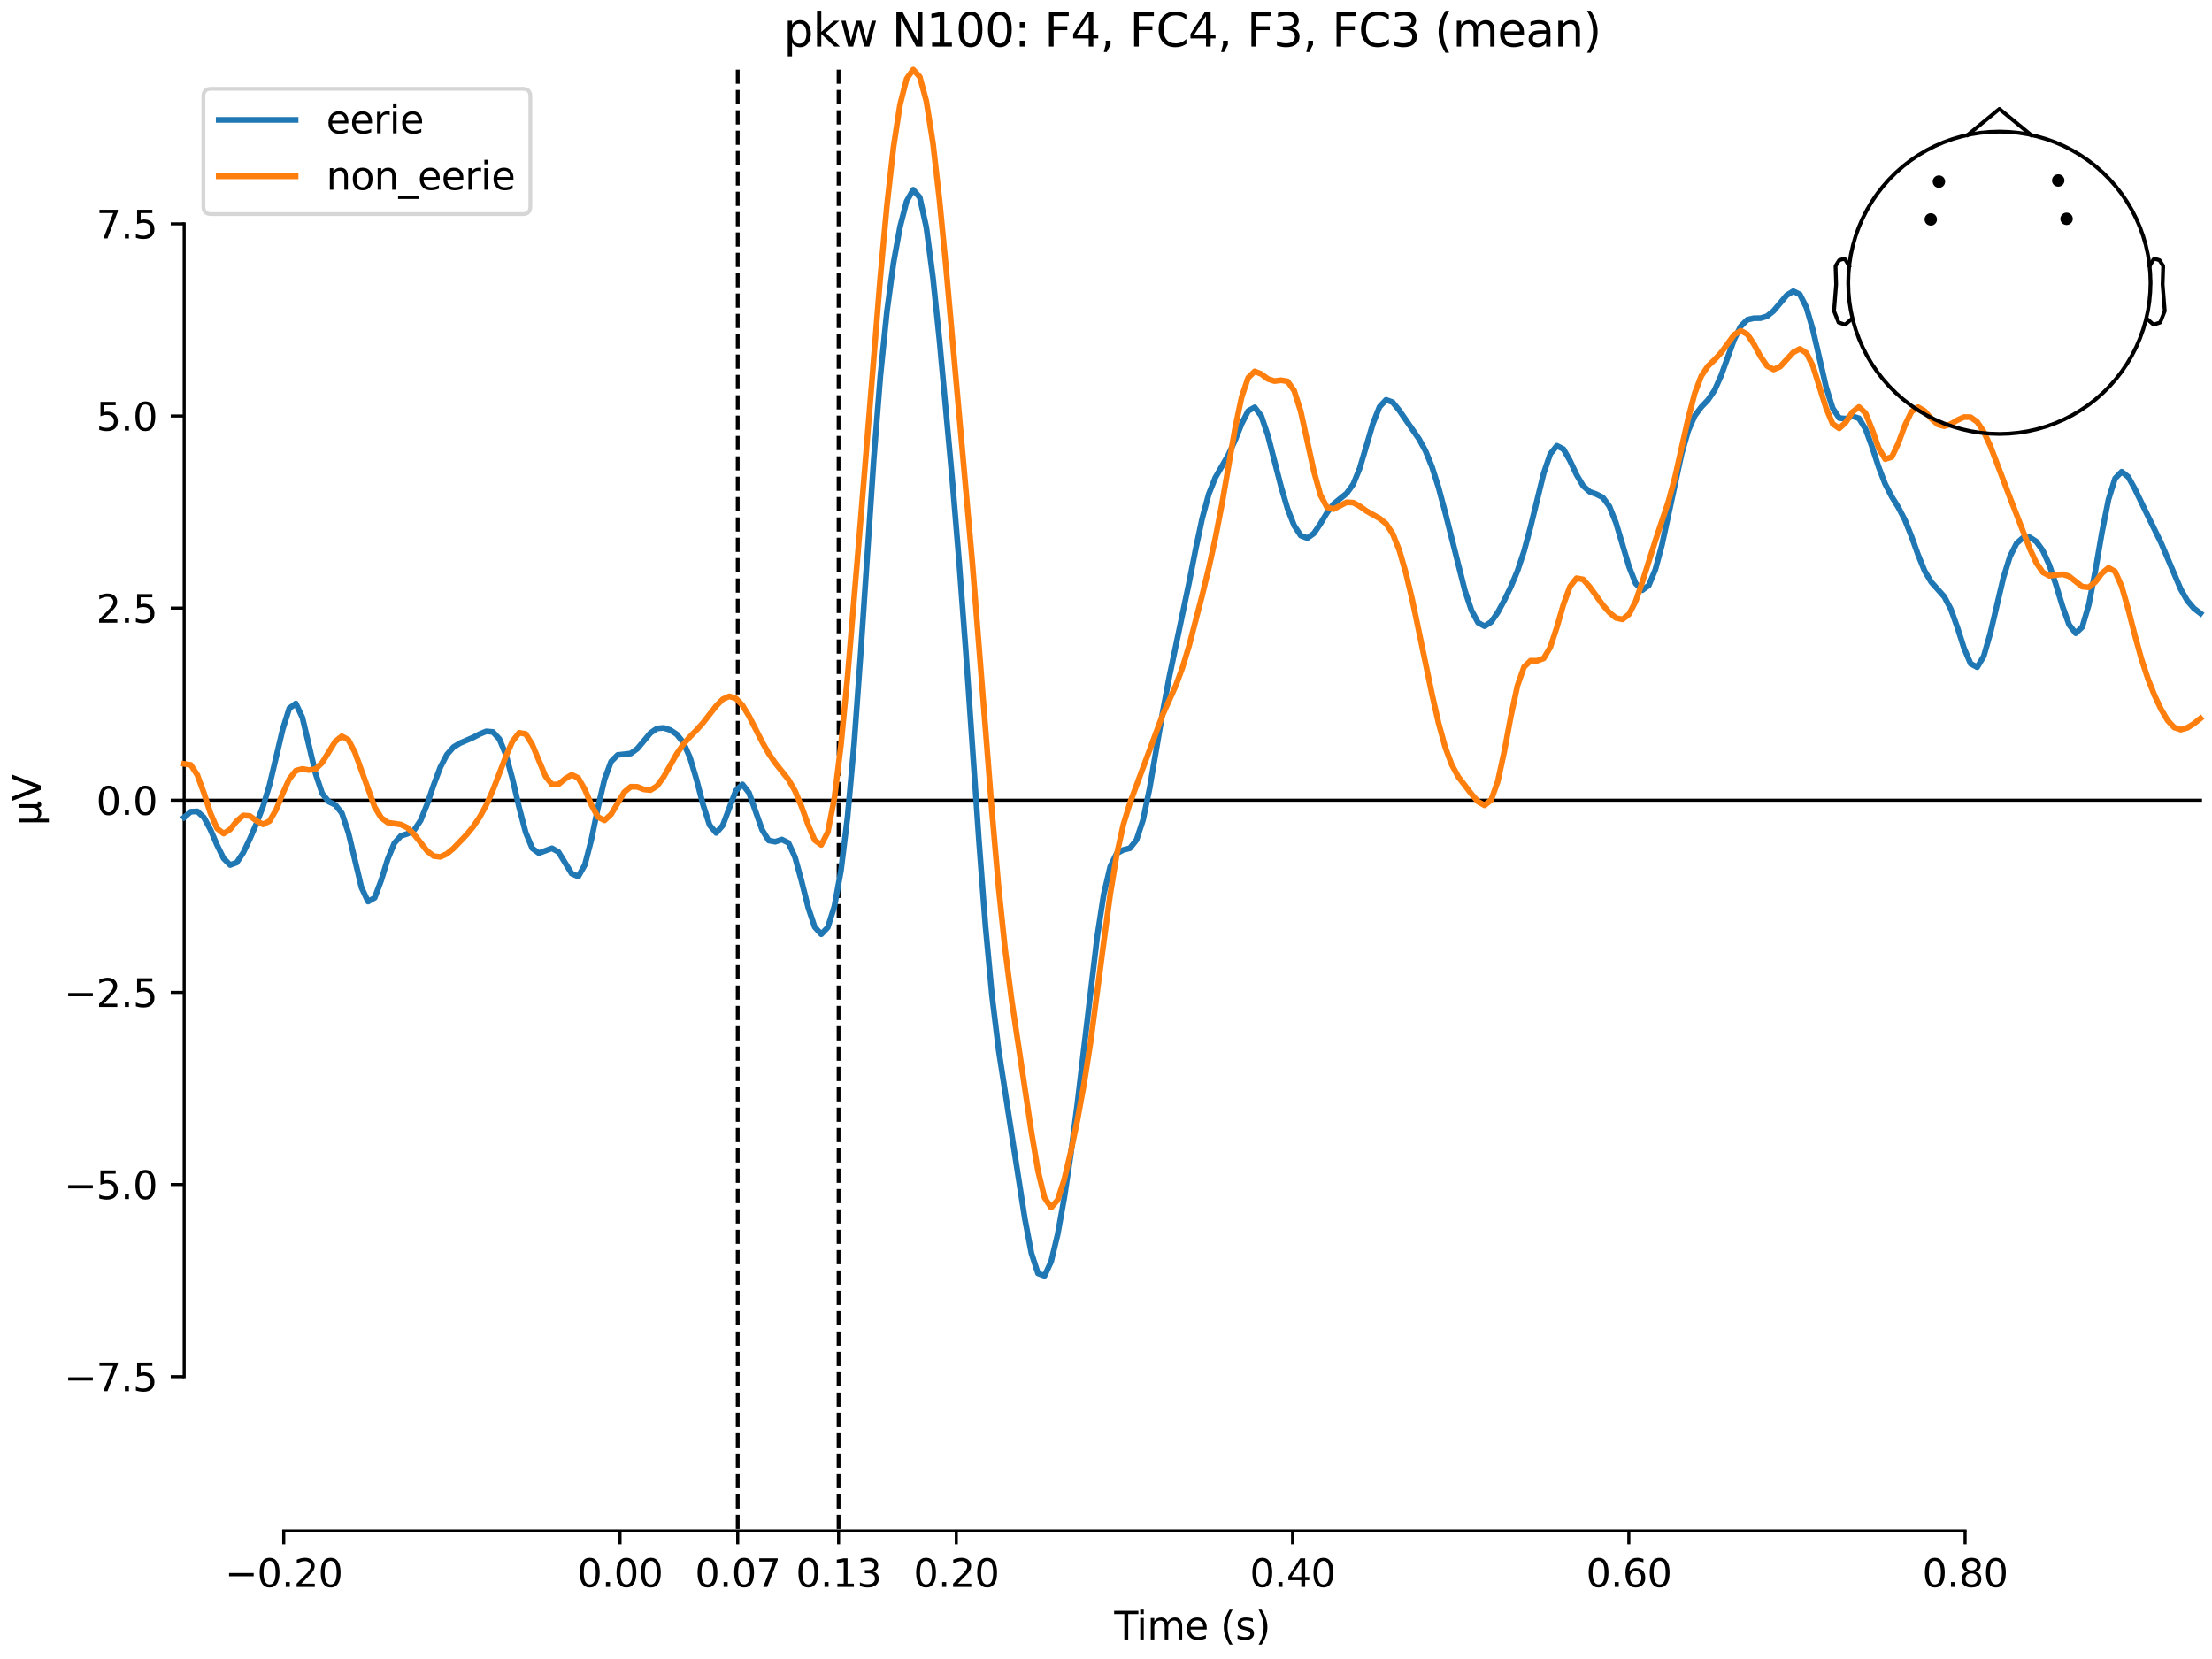 <?xml version="1.0" encoding="utf-8" standalone="no"?>
<!DOCTYPE svg PUBLIC "-//W3C//DTD SVG 1.1//EN"
  "http://www.w3.org/Graphics/SVG/1.1/DTD/svg11.dtd">
<svg xmlns:xlink="http://www.w3.org/1999/xlink" width="576pt" height="432pt" viewBox="0 0 576 432" xmlns="http://www.w3.org/2000/svg" version="1.1">
 <defs>
  <style type="text/css">*{stroke-linejoin: round; stroke-linecap: butt}</style>
 </defs>
 <g id="figure_1">
  <g id="patch_1">
   <path d="M 0 432 
L 576 432 
L 576 0 
L 0 0 
z
" style="fill: #ffffff"/>
  </g>
  <g id="axes_1">
   <g id="patch_2">
    <path d="M 47.961 398.644 
L 573 398.644 
L 573 18.118 
L 47.961 18.118 
L 47.961 398.644 
z
" style="fill: none; opacity: 0"/>
   </g>
   <g id="patch_3">
    <path d="M 47.961 358.473 
L 47.961 58.289 
" style="fill: none; stroke: #000000; stroke-width: 0.8; stroke-linejoin: miter; stroke-linecap: square"/>
   </g>
   <g id="LineCollection_1">
    <path d="M 192.099 18.118 
L 192.099 398.644 
" clip-path="url(#p653daf028f)" style="fill: none; stroke-dasharray: 3.7,1.6; stroke-dashoffset: 0; stroke: #000000"/>
    <path d="M 218.368 18.118 
L 218.368 398.644 
" clip-path="url(#p653daf028f)" style="fill: none; stroke-dasharray: 3.7,1.6; stroke-dashoffset: 0; stroke: #000000"/>
   </g>
   <g id="matplotlib.axis_1">
    <g id="xtick_1">
     <g id="line2d_1">
      <defs>
       <path id="m409503553c" d="M 0 0 
L 0 3.5 
" style="stroke: #000000; stroke-width: 0.8"/>
      </defs>
      <g>
       <use xlink:href="#m409503553c" x="73.888" y="398.644" style="stroke: #000000; stroke-width: 0.8"/>
      </g>
     </g>
     <g id="text_1">
      <!-- −0.20 -->
      <g transform="translate(58.566 413.242) scale(0.1 -0.1)">
       <defs>
        <path id="DejaVuSans-2212" d="M 678 2272 
L 4684 2272 
L 4684 1741 
L 678 1741 
L 678 2272 
z
" transform="scale(0.016)"/>
        <path id="DejaVuSans-30" d="M 2034 4250 
Q 1547 4250 1301 3770 
Q 1056 3291 1056 2328 
Q 1056 1369 1301 889 
Q 1547 409 2034 409 
Q 2525 409 2770 889 
Q 3016 1369 3016 2328 
Q 3016 3291 2770 3770 
Q 2525 4250 2034 4250 
z
M 2034 4750 
Q 2819 4750 3233 4129 
Q 3647 3509 3647 2328 
Q 3647 1150 3233 529 
Q 2819 -91 2034 -91 
Q 1250 -91 836 529 
Q 422 1150 422 2328 
Q 422 3509 836 4129 
Q 1250 4750 2034 4750 
z
" transform="scale(0.016)"/>
        <path id="DejaVuSans-2e" d="M 684 794 
L 1344 794 
L 1344 0 
L 684 0 
L 684 794 
z
" transform="scale(0.016)"/>
        <path id="DejaVuSans-32" d="M 1228 531 
L 3431 531 
L 3431 0 
L 469 0 
L 469 531 
Q 828 903 1448 1529 
Q 2069 2156 2228 2338 
Q 2531 2678 2651 2914 
Q 2772 3150 2772 3378 
Q 2772 3750 2511 3984 
Q 2250 4219 1831 4219 
Q 1534 4219 1204 4116 
Q 875 4013 500 3803 
L 500 4441 
Q 881 4594 1212 4672 
Q 1544 4750 1819 4750 
Q 2544 4750 2975 4387 
Q 3406 4025 3406 3419 
Q 3406 3131 3298 2873 
Q 3191 2616 2906 2266 
Q 2828 2175 2409 1742 
Q 1991 1309 1228 531 
z
" transform="scale(0.016)"/>
       </defs>
       <use xlink:href="#DejaVuSans-2212"/>
       <use xlink:href="#DejaVuSans-30" transform="translate(83.789 0)"/>
       <use xlink:href="#DejaVuSans-2e" transform="translate(147.412 0)"/>
       <use xlink:href="#DejaVuSans-32" transform="translate(179.199 0)"/>
       <use xlink:href="#DejaVuSans-30" transform="translate(242.822 0)"/>
      </g>
     </g>
    </g>
    <g id="xtick_2">
     <g id="line2d_2">
      <g>
       <use xlink:href="#m409503553c" x="161.452" y="398.644" style="stroke: #000000; stroke-width: 0.8"/>
      </g>
     </g>
     <g id="text_2">
      <!-- 0.00 -->
      <g transform="translate(150.319 413.242) scale(0.1 -0.1)">
       <use xlink:href="#DejaVuSans-30"/>
       <use xlink:href="#DejaVuSans-2e" transform="translate(63.623 0)"/>
       <use xlink:href="#DejaVuSans-30" transform="translate(95.41 0)"/>
       <use xlink:href="#DejaVuSans-30" transform="translate(159.033 0)"/>
      </g>
     </g>
    </g>
    <g id="xtick_3">
     <g id="line2d_3">
      <g>
       <use xlink:href="#m409503553c" x="192.099" y="398.644" style="stroke: #000000; stroke-width: 0.8"/>
      </g>
     </g>
     <g id="text_3">
      <!-- 0.07 -->
      <g transform="translate(180.966 413.242) scale(0.1 -0.1)">
       <defs>
        <path id="DejaVuSans-37" d="M 525 4666 
L 3525 4666 
L 3525 4397 
L 1831 0 
L 1172 0 
L 2766 4134 
L 525 4134 
L 525 4666 
z
" transform="scale(0.016)"/>
       </defs>
       <use xlink:href="#DejaVuSans-30"/>
       <use xlink:href="#DejaVuSans-2e" transform="translate(63.623 0)"/>
       <use xlink:href="#DejaVuSans-30" transform="translate(95.41 0)"/>
       <use xlink:href="#DejaVuSans-37" transform="translate(159.033 0)"/>
      </g>
     </g>
    </g>
    <g id="xtick_4">
     <g id="line2d_4">
      <g>
       <use xlink:href="#m409503553c" x="218.368" y="398.644" style="stroke: #000000; stroke-width: 0.8"/>
      </g>
     </g>
     <g id="text_4">
      <!-- 0.13 -->
      <g transform="translate(207.235 413.242) scale(0.1 -0.1)">
       <defs>
        <path id="DejaVuSans-31" d="M 794 531 
L 1825 531 
L 1825 4091 
L 703 3866 
L 703 4441 
L 1819 4666 
L 2450 4666 
L 2450 531 
L 3481 531 
L 3481 0 
L 794 0 
L 794 531 
z
" transform="scale(0.016)"/>
        <path id="DejaVuSans-33" d="M 2597 2516 
Q 3050 2419 3304 2112 
Q 3559 1806 3559 1356 
Q 3559 666 3084 287 
Q 2609 -91 1734 -91 
Q 1441 -91 1130 -33 
Q 819 25 488 141 
L 488 750 
Q 750 597 1062 519 
Q 1375 441 1716 441 
Q 2309 441 2620 675 
Q 2931 909 2931 1356 
Q 2931 1769 2642 2001 
Q 2353 2234 1838 2234 
L 1294 2234 
L 1294 2753 
L 1863 2753 
Q 2328 2753 2575 2939 
Q 2822 3125 2822 3475 
Q 2822 3834 2567 4026 
Q 2313 4219 1838 4219 
Q 1578 4219 1281 4162 
Q 984 4106 628 3988 
L 628 4550 
Q 988 4650 1302 4700 
Q 1616 4750 1894 4750 
Q 2613 4750 3031 4423 
Q 3450 4097 3450 3541 
Q 3450 3153 3228 2886 
Q 3006 2619 2597 2516 
z
" transform="scale(0.016)"/>
       </defs>
       <use xlink:href="#DejaVuSans-30"/>
       <use xlink:href="#DejaVuSans-2e" transform="translate(63.623 0)"/>
       <use xlink:href="#DejaVuSans-31" transform="translate(95.41 0)"/>
       <use xlink:href="#DejaVuSans-33" transform="translate(159.033 0)"/>
      </g>
     </g>
    </g>
    <g id="xtick_5">
     <g id="line2d_5">
      <g>
       <use xlink:href="#m409503553c" x="249.015" y="398.644" style="stroke: #000000; stroke-width: 0.8"/>
      </g>
     </g>
     <g id="text_5">
      <!-- 0.20 -->
      <g transform="translate(237.882 413.242) scale(0.1 -0.1)">
       <use xlink:href="#DejaVuSans-30"/>
       <use xlink:href="#DejaVuSans-2e" transform="translate(63.623 0)"/>
       <use xlink:href="#DejaVuSans-32" transform="translate(95.41 0)"/>
       <use xlink:href="#DejaVuSans-30" transform="translate(159.033 0)"/>
      </g>
     </g>
    </g>
    <g id="xtick_6">
     <g id="line2d_6">
      <g>
       <use xlink:href="#m409503553c" x="336.578" y="398.644" style="stroke: #000000; stroke-width: 0.8"/>
      </g>
     </g>
     <g id="text_6">
      <!-- 0.40 -->
      <g transform="translate(325.446 413.242) scale(0.1 -0.1)">
       <defs>
        <path id="DejaVuSans-34" d="M 2419 4116 
L 825 1625 
L 2419 1625 
L 2419 4116 
z
M 2253 4666 
L 3047 4666 
L 3047 1625 
L 3713 1625 
L 3713 1100 
L 3047 1100 
L 3047 0 
L 2419 0 
L 2419 1100 
L 313 1100 
L 313 1709 
L 2253 4666 
z
" transform="scale(0.016)"/>
       </defs>
       <use xlink:href="#DejaVuSans-30"/>
       <use xlink:href="#DejaVuSans-2e" transform="translate(63.623 0)"/>
       <use xlink:href="#DejaVuSans-34" transform="translate(95.41 0)"/>
       <use xlink:href="#DejaVuSans-30" transform="translate(159.033 0)"/>
      </g>
     </g>
    </g>
    <g id="xtick_7">
     <g id="line2d_7">
      <g>
       <use xlink:href="#m409503553c" x="424.142" y="398.644" style="stroke: #000000; stroke-width: 0.8"/>
      </g>
     </g>
     <g id="text_7">
      <!-- 0.60 -->
      <g transform="translate(413.009 413.242) scale(0.1 -0.1)">
       <defs>
        <path id="DejaVuSans-36" d="M 2113 2584 
Q 1688 2584 1439 2293 
Q 1191 2003 1191 1497 
Q 1191 994 1439 701 
Q 1688 409 2113 409 
Q 2538 409 2786 701 
Q 3034 994 3034 1497 
Q 3034 2003 2786 2293 
Q 2538 2584 2113 2584 
z
M 3366 4563 
L 3366 3988 
Q 3128 4100 2886 4159 
Q 2644 4219 2406 4219 
Q 1781 4219 1451 3797 
Q 1122 3375 1075 2522 
Q 1259 2794 1537 2939 
Q 1816 3084 2150 3084 
Q 2853 3084 3261 2657 
Q 3669 2231 3669 1497 
Q 3669 778 3244 343 
Q 2819 -91 2113 -91 
Q 1303 -91 875 529 
Q 447 1150 447 2328 
Q 447 3434 972 4092 
Q 1497 4750 2381 4750 
Q 2619 4750 2861 4703 
Q 3103 4656 3366 4563 
z
" transform="scale(0.016)"/>
       </defs>
       <use xlink:href="#DejaVuSans-30"/>
       <use xlink:href="#DejaVuSans-2e" transform="translate(63.623 0)"/>
       <use xlink:href="#DejaVuSans-36" transform="translate(95.41 0)"/>
       <use xlink:href="#DejaVuSans-30" transform="translate(159.033 0)"/>
      </g>
     </g>
    </g>
    <g id="xtick_8">
     <g id="line2d_8">
      <g>
       <use xlink:href="#m409503553c" x="511.705" y="398.644" style="stroke: #000000; stroke-width: 0.8"/>
      </g>
     </g>
     <g id="text_8">
      <!-- 0.80 -->
      <g transform="translate(500.573 413.242) scale(0.1 -0.1)">
       <defs>
        <path id="DejaVuSans-38" d="M 2034 2216 
Q 1584 2216 1326 1975 
Q 1069 1734 1069 1313 
Q 1069 891 1326 650 
Q 1584 409 2034 409 
Q 2484 409 2743 651 
Q 3003 894 3003 1313 
Q 3003 1734 2745 1975 
Q 2488 2216 2034 2216 
z
M 1403 2484 
Q 997 2584 770 2862 
Q 544 3141 544 3541 
Q 544 4100 942 4425 
Q 1341 4750 2034 4750 
Q 2731 4750 3128 4425 
Q 3525 4100 3525 3541 
Q 3525 3141 3298 2862 
Q 3072 2584 2669 2484 
Q 3125 2378 3379 2068 
Q 3634 1759 3634 1313 
Q 3634 634 3220 271 
Q 2806 -91 2034 -91 
Q 1263 -91 848 271 
Q 434 634 434 1313 
Q 434 1759 690 2068 
Q 947 2378 1403 2484 
z
M 1172 3481 
Q 1172 3119 1398 2916 
Q 1625 2713 2034 2713 
Q 2441 2713 2670 2916 
Q 2900 3119 2900 3481 
Q 2900 3844 2670 4047 
Q 2441 4250 2034 4250 
Q 1625 4250 1398 4047 
Q 1172 3844 1172 3481 
z
" transform="scale(0.016)"/>
       </defs>
       <use xlink:href="#DejaVuSans-30"/>
       <use xlink:href="#DejaVuSans-2e" transform="translate(63.623 0)"/>
       <use xlink:href="#DejaVuSans-38" transform="translate(95.41 0)"/>
       <use xlink:href="#DejaVuSans-30" transform="translate(159.033 0)"/>
      </g>
     </g>
    </g>
    <g id="text_9">
     <!-- Time (s) -->
     <g transform="translate(290.152 426.92) scale(0.1 -0.1)">
      <defs>
       <path id="DejaVuSans-54" d="M -19 4666 
L 3928 4666 
L 3928 4134 
L 2272 4134 
L 2272 0 
L 1638 0 
L 1638 4134 
L -19 4134 
L -19 4666 
z
" transform="scale(0.016)"/>
       <path id="DejaVuSans-69" d="M 603 3500 
L 1178 3500 
L 1178 0 
L 603 0 
L 603 3500 
z
M 603 4863 
L 1178 4863 
L 1178 4134 
L 603 4134 
L 603 4863 
z
" transform="scale(0.016)"/>
       <path id="DejaVuSans-6d" d="M 3328 2828 
Q 3544 3216 3844 3400 
Q 4144 3584 4550 3584 
Q 5097 3584 5394 3201 
Q 5691 2819 5691 2113 
L 5691 0 
L 5113 0 
L 5113 2094 
Q 5113 2597 4934 2840 
Q 4756 3084 4391 3084 
Q 3944 3084 3684 2787 
Q 3425 2491 3425 1978 
L 3425 0 
L 2847 0 
L 2847 2094 
Q 2847 2600 2669 2842 
Q 2491 3084 2119 3084 
Q 1678 3084 1418 2786 
Q 1159 2488 1159 1978 
L 1159 0 
L 581 0 
L 581 3500 
L 1159 3500 
L 1159 2956 
Q 1356 3278 1631 3431 
Q 1906 3584 2284 3584 
Q 2666 3584 2933 3390 
Q 3200 3197 3328 2828 
z
" transform="scale(0.016)"/>
       <path id="DejaVuSans-65" d="M 3597 1894 
L 3597 1613 
L 953 1613 
Q 991 1019 1311 708 
Q 1631 397 2203 397 
Q 2534 397 2845 478 
Q 3156 559 3463 722 
L 3463 178 
Q 3153 47 2828 -22 
Q 2503 -91 2169 -91 
Q 1331 -91 842 396 
Q 353 884 353 1716 
Q 353 2575 817 3079 
Q 1281 3584 2069 3584 
Q 2775 3584 3186 3129 
Q 3597 2675 3597 1894 
z
M 3022 2063 
Q 3016 2534 2758 2815 
Q 2500 3097 2075 3097 
Q 1594 3097 1305 2825 
Q 1016 2553 972 2059 
L 3022 2063 
z
" transform="scale(0.016)"/>
       <path id="DejaVuSans-20" transform="scale(0.016)"/>
       <path id="DejaVuSans-28" d="M 1984 4856 
Q 1566 4138 1362 3434 
Q 1159 2731 1159 2009 
Q 1159 1288 1364 580 
Q 1569 -128 1984 -844 
L 1484 -844 
Q 1016 -109 783 600 
Q 550 1309 550 2009 
Q 550 2706 781 3412 
Q 1013 4119 1484 4856 
L 1984 4856 
z
" transform="scale(0.016)"/>
       <path id="DejaVuSans-73" d="M 2834 3397 
L 2834 2853 
Q 2591 2978 2328 3040 
Q 2066 3103 1784 3103 
Q 1356 3103 1142 2972 
Q 928 2841 928 2578 
Q 928 2378 1081 2264 
Q 1234 2150 1697 2047 
L 1894 2003 
Q 2506 1872 2764 1633 
Q 3022 1394 3022 966 
Q 3022 478 2636 193 
Q 2250 -91 1575 -91 
Q 1294 -91 989 -36 
Q 684 19 347 128 
L 347 722 
Q 666 556 975 473 
Q 1284 391 1588 391 
Q 1994 391 2212 530 
Q 2431 669 2431 922 
Q 2431 1156 2273 1281 
Q 2116 1406 1581 1522 
L 1381 1569 
Q 847 1681 609 1914 
Q 372 2147 372 2553 
Q 372 3047 722 3315 
Q 1072 3584 1716 3584 
Q 2034 3584 2315 3537 
Q 2597 3491 2834 3397 
z
" transform="scale(0.016)"/>
       <path id="DejaVuSans-29" d="M 513 4856 
L 1013 4856 
Q 1481 4119 1714 3412 
Q 1947 2706 1947 2009 
Q 1947 1309 1714 600 
Q 1481 -109 1013 -844 
L 513 -844 
Q 928 -128 1133 580 
Q 1338 1288 1338 2009 
Q 1338 2731 1133 3434 
Q 928 4138 513 4856 
z
" transform="scale(0.016)"/>
      </defs>
      <use xlink:href="#DejaVuSans-54"/>
      <use xlink:href="#DejaVuSans-69" transform="translate(57.959 0)"/>
      <use xlink:href="#DejaVuSans-6d" transform="translate(85.742 0)"/>
      <use xlink:href="#DejaVuSans-65" transform="translate(183.154 0)"/>
      <use xlink:href="#DejaVuSans-20" transform="translate(244.678 0)"/>
      <use xlink:href="#DejaVuSans-28" transform="translate(276.465 0)"/>
      <use xlink:href="#DejaVuSans-73" transform="translate(315.479 0)"/>
      <use xlink:href="#DejaVuSans-29" transform="translate(367.578 0)"/>
     </g>
    </g>
   </g>
   <g id="matplotlib.axis_2">
    <g id="ytick_1">
     <g id="line2d_9">
      <defs>
       <path id="m6e0c22120a" d="M 0 0 
L -3.5 0 
" style="stroke: #000000; stroke-width: 0.8"/>
      </defs>
      <g>
       <use xlink:href="#m6e0c22120a" x="47.961" y="358.473" style="stroke: #000000; stroke-width: 0.8"/>
      </g>
     </g>
     <g id="text_10">
      <!-- −7.5 -->
      <g transform="translate(16.678 362.272) scale(0.1 -0.1)">
       <defs>
        <path id="DejaVuSans-35" d="M 691 4666 
L 3169 4666 
L 3169 4134 
L 1269 4134 
L 1269 2991 
Q 1406 3038 1543 3061 
Q 1681 3084 1819 3084 
Q 2600 3084 3056 2656 
Q 3513 2228 3513 1497 
Q 3513 744 3044 326 
Q 2575 -91 1722 -91 
Q 1428 -91 1123 -41 
Q 819 9 494 109 
L 494 744 
Q 775 591 1075 516 
Q 1375 441 1709 441 
Q 2250 441 2565 725 
Q 2881 1009 2881 1497 
Q 2881 1984 2565 2268 
Q 2250 2553 1709 2553 
Q 1456 2553 1204 2497 
Q 953 2441 691 2322 
L 691 4666 
z
" transform="scale(0.016)"/>
       </defs>
       <use xlink:href="#DejaVuSans-2212"/>
       <use xlink:href="#DejaVuSans-37" transform="translate(83.789 0)"/>
       <use xlink:href="#DejaVuSans-2e" transform="translate(147.412 0)"/>
       <use xlink:href="#DejaVuSans-35" transform="translate(179.199 0)"/>
      </g>
     </g>
    </g>
    <g id="ytick_2">
     <g id="line2d_10">
      <g>
       <use xlink:href="#m6e0c22120a" x="47.961" y="308.442" style="stroke: #000000; stroke-width: 0.8"/>
      </g>
     </g>
     <g id="text_11">
      <!-- −5.0 -->
      <g transform="translate(16.678 312.241) scale(0.1 -0.1)">
       <use xlink:href="#DejaVuSans-2212"/>
       <use xlink:href="#DejaVuSans-35" transform="translate(83.789 0)"/>
       <use xlink:href="#DejaVuSans-2e" transform="translate(147.412 0)"/>
       <use xlink:href="#DejaVuSans-30" transform="translate(179.199 0)"/>
      </g>
     </g>
    </g>
    <g id="ytick_3">
     <g id="line2d_11">
      <g>
       <use xlink:href="#m6e0c22120a" x="47.961" y="258.411" style="stroke: #000000; stroke-width: 0.8"/>
      </g>
     </g>
     <g id="text_12">
      <!-- −2.5 -->
      <g transform="translate(16.678 262.211) scale(0.1 -0.1)">
       <use xlink:href="#DejaVuSans-2212"/>
       <use xlink:href="#DejaVuSans-32" transform="translate(83.789 0)"/>
       <use xlink:href="#DejaVuSans-2e" transform="translate(147.412 0)"/>
       <use xlink:href="#DejaVuSans-35" transform="translate(179.199 0)"/>
      </g>
     </g>
    </g>
    <g id="ytick_4">
     <g id="line2d_12">
      <g>
       <use xlink:href="#m6e0c22120a" x="47.961" y="208.381" style="stroke: #000000; stroke-width: 0.8"/>
      </g>
     </g>
     <g id="text_13">
      <!-- 0.0 -->
      <g transform="translate(25.058 212.18) scale(0.1 -0.1)">
       <use xlink:href="#DejaVuSans-30"/>
       <use xlink:href="#DejaVuSans-2e" transform="translate(63.623 0)"/>
       <use xlink:href="#DejaVuSans-30" transform="translate(95.41 0)"/>
      </g>
     </g>
    </g>
    <g id="ytick_5">
     <g id="line2d_13">
      <g>
       <use xlink:href="#m6e0c22120a" x="47.961" y="158.35" style="stroke: #000000; stroke-width: 0.8"/>
      </g>
     </g>
     <g id="text_14">
      <!-- 2.5 -->
      <g transform="translate(25.058 162.15) scale(0.1 -0.1)">
       <use xlink:href="#DejaVuSans-32"/>
       <use xlink:href="#DejaVuSans-2e" transform="translate(63.623 0)"/>
       <use xlink:href="#DejaVuSans-35" transform="translate(95.41 0)"/>
      </g>
     </g>
    </g>
    <g id="ytick_6">
     <g id="line2d_14">
      <g>
       <use xlink:href="#m6e0c22120a" x="47.961" y="108.32" style="stroke: #000000; stroke-width: 0.8"/>
      </g>
     </g>
     <g id="text_15">
      <!-- 5.0 -->
      <g transform="translate(25.058 112.119) scale(0.1 -0.1)">
       <use xlink:href="#DejaVuSans-35"/>
       <use xlink:href="#DejaVuSans-2e" transform="translate(63.623 0)"/>
       <use xlink:href="#DejaVuSans-30" transform="translate(95.41 0)"/>
      </g>
     </g>
    </g>
    <g id="ytick_7">
     <g id="line2d_15">
      <g>
       <use xlink:href="#m6e0c22120a" x="47.961" y="58.289" style="stroke: #000000; stroke-width: 0.8"/>
      </g>
     </g>
     <g id="text_16">
      <!-- 7.5 -->
      <g transform="translate(25.058 62.089) scale(0.1 -0.1)">
       <use xlink:href="#DejaVuSans-37"/>
       <use xlink:href="#DejaVuSans-2e" transform="translate(63.623 0)"/>
       <use xlink:href="#DejaVuSans-35" transform="translate(95.41 0)"/>
      </g>
     </g>
    </g>
    <g id="text_17">
     <!-- µV -->
     <g transform="translate(10.599 214.982) rotate(-90) scale(0.1 -0.1)">
      <defs>
       <path id="DejaVuSans-b5" d="M 544 -1331 
L 544 3500 
L 1119 3500 
L 1119 1325 
Q 1119 872 1334 640 
Q 1550 409 1972 409 
Q 2434 409 2667 671 
Q 2900 934 2900 1459 
L 2900 3500 
L 3475 3500 
L 3475 806 
Q 3475 619 3529 530 
Q 3584 441 3700 441 
Q 3728 441 3778 458 
Q 3828 475 3916 513 
L 3916 50 
Q 3788 -22 3673 -56 
Q 3559 -91 3450 -91 
Q 3234 -91 3106 31 
Q 2978 153 2931 403 
Q 2775 156 2548 32 
Q 2322 -91 2016 -91 
Q 1697 -91 1473 31 
Q 1250 153 1119 397 
L 1119 -1331 
L 544 -1331 
z
" transform="scale(0.016)"/>
       <path id="DejaVuSans-56" d="M 1831 0 
L 50 4666 
L 709 4666 
L 2188 738 
L 3669 4666 
L 4325 4666 
L 2547 0 
L 1831 0 
z
" transform="scale(0.016)"/>
      </defs>
      <use xlink:href="#DejaVuSans-b5"/>
      <use xlink:href="#DejaVuSans-56" transform="translate(63.623 0)"/>
     </g>
    </g>
   </g>
   <g id="patch_4">
    <path d="M 73.888 398.644 
L 511.705 398.644 
" style="fill: none; stroke: #000000; stroke-width: 0.8; stroke-linejoin: miter; stroke-linecap: square"/>
   </g>
   <g id="patch_5">
    <path d="M 47.961 208.381 
L 573 208.381 
" style="fill: none; stroke: #000000; stroke-width: 0.8; stroke-linejoin: miter; stroke-linecap: square"/>
   </g>
   <g id="text_18">
    <!-- pkw N100: F4, FC4, F3, FC3 (mean) -->
    <g transform="translate(204.015 12.118) scale(0.12 -0.12)">
     <defs>
      <path id="DejaVuSans-70" d="M 1159 525 
L 1159 -1331 
L 581 -1331 
L 581 3500 
L 1159 3500 
L 1159 2969 
Q 1341 3281 1617 3432 
Q 1894 3584 2278 3584 
Q 2916 3584 3314 3078 
Q 3713 2572 3713 1747 
Q 3713 922 3314 415 
Q 2916 -91 2278 -91 
Q 1894 -91 1617 61 
Q 1341 213 1159 525 
z
M 3116 1747 
Q 3116 2381 2855 2742 
Q 2594 3103 2138 3103 
Q 1681 3103 1420 2742 
Q 1159 2381 1159 1747 
Q 1159 1113 1420 752 
Q 1681 391 2138 391 
Q 2594 391 2855 752 
Q 3116 1113 3116 1747 
z
" transform="scale(0.016)"/>
      <path id="DejaVuSans-6b" d="M 581 4863 
L 1159 4863 
L 1159 1991 
L 2875 3500 
L 3609 3500 
L 1753 1863 
L 3688 0 
L 2938 0 
L 1159 1709 
L 1159 0 
L 581 0 
L 581 4863 
z
" transform="scale(0.016)"/>
      <path id="DejaVuSans-77" d="M 269 3500 
L 844 3500 
L 1563 769 
L 2278 3500 
L 2956 3500 
L 3675 769 
L 4391 3500 
L 4966 3500 
L 4050 0 
L 3372 0 
L 2619 2869 
L 1863 0 
L 1184 0 
L 269 3500 
z
" transform="scale(0.016)"/>
      <path id="DejaVuSans-4e" d="M 628 4666 
L 1478 4666 
L 3547 763 
L 3547 4666 
L 4159 4666 
L 4159 0 
L 3309 0 
L 1241 3903 
L 1241 0 
L 628 0 
L 628 4666 
z
" transform="scale(0.016)"/>
      <path id="DejaVuSans-3a" d="M 750 794 
L 1409 794 
L 1409 0 
L 750 0 
L 750 794 
z
M 750 3309 
L 1409 3309 
L 1409 2516 
L 750 2516 
L 750 3309 
z
" transform="scale(0.016)"/>
      <path id="DejaVuSans-46" d="M 628 4666 
L 3309 4666 
L 3309 4134 
L 1259 4134 
L 1259 2759 
L 3109 2759 
L 3109 2228 
L 1259 2228 
L 1259 0 
L 628 0 
L 628 4666 
z
" transform="scale(0.016)"/>
      <path id="DejaVuSans-2c" d="M 750 794 
L 1409 794 
L 1409 256 
L 897 -744 
L 494 -744 
L 750 256 
L 750 794 
z
" transform="scale(0.016)"/>
      <path id="DejaVuSans-43" d="M 4122 4306 
L 4122 3641 
Q 3803 3938 3442 4084 
Q 3081 4231 2675 4231 
Q 1875 4231 1450 3742 
Q 1025 3253 1025 2328 
Q 1025 1406 1450 917 
Q 1875 428 2675 428 
Q 3081 428 3442 575 
Q 3803 722 4122 1019 
L 4122 359 
Q 3791 134 3420 21 
Q 3050 -91 2638 -91 
Q 1578 -91 968 557 
Q 359 1206 359 2328 
Q 359 3453 968 4101 
Q 1578 4750 2638 4750 
Q 3056 4750 3426 4639 
Q 3797 4528 4122 4306 
z
" transform="scale(0.016)"/>
      <path id="DejaVuSans-61" d="M 2194 1759 
Q 1497 1759 1228 1600 
Q 959 1441 959 1056 
Q 959 750 1161 570 
Q 1363 391 1709 391 
Q 2188 391 2477 730 
Q 2766 1069 2766 1631 
L 2766 1759 
L 2194 1759 
z
M 3341 1997 
L 3341 0 
L 2766 0 
L 2766 531 
Q 2569 213 2275 61 
Q 1981 -91 1556 -91 
Q 1019 -91 701 211 
Q 384 513 384 1019 
Q 384 1609 779 1909 
Q 1175 2209 1959 2209 
L 2766 2209 
L 2766 2266 
Q 2766 2663 2505 2880 
Q 2244 3097 1772 3097 
Q 1472 3097 1187 3025 
Q 903 2953 641 2809 
L 641 3341 
Q 956 3463 1253 3523 
Q 1550 3584 1831 3584 
Q 2591 3584 2966 3190 
Q 3341 2797 3341 1997 
z
" transform="scale(0.016)"/>
      <path id="DejaVuSans-6e" d="M 3513 2113 
L 3513 0 
L 2938 0 
L 2938 2094 
Q 2938 2591 2744 2837 
Q 2550 3084 2163 3084 
Q 1697 3084 1428 2787 
Q 1159 2491 1159 1978 
L 1159 0 
L 581 0 
L 581 3500 
L 1159 3500 
L 1159 2956 
Q 1366 3272 1645 3428 
Q 1925 3584 2291 3584 
Q 2894 3584 3203 3211 
Q 3513 2838 3513 2113 
z
" transform="scale(0.016)"/>
     </defs>
     <use xlink:href="#DejaVuSans-70"/>
     <use xlink:href="#DejaVuSans-6b" transform="translate(63.477 0)"/>
     <use xlink:href="#DejaVuSans-77" transform="translate(121.387 0)"/>
     <use xlink:href="#DejaVuSans-20" transform="translate(203.174 0)"/>
     <use xlink:href="#DejaVuSans-4e" transform="translate(234.961 0)"/>
     <use xlink:href="#DejaVuSans-31" transform="translate(309.766 0)"/>
     <use xlink:href="#DejaVuSans-30" transform="translate(373.389 0)"/>
     <use xlink:href="#DejaVuSans-30" transform="translate(437.012 0)"/>
     <use xlink:href="#DejaVuSans-3a" transform="translate(500.635 0)"/>
     <use xlink:href="#DejaVuSans-20" transform="translate(534.326 0)"/>
     <use xlink:href="#DejaVuSans-46" transform="translate(566.113 0)"/>
     <use xlink:href="#DejaVuSans-34" transform="translate(623.633 0)"/>
     <use xlink:href="#DejaVuSans-2c" transform="translate(687.256 0)"/>
     <use xlink:href="#DejaVuSans-20" transform="translate(719.043 0)"/>
     <use xlink:href="#DejaVuSans-46" transform="translate(750.83 0)"/>
     <use xlink:href="#DejaVuSans-43" transform="translate(808.35 0)"/>
     <use xlink:href="#DejaVuSans-34" transform="translate(878.174 0)"/>
     <use xlink:href="#DejaVuSans-2c" transform="translate(941.797 0)"/>
     <use xlink:href="#DejaVuSans-20" transform="translate(973.584 0)"/>
     <use xlink:href="#DejaVuSans-46" transform="translate(1005.371 0)"/>
     <use xlink:href="#DejaVuSans-33" transform="translate(1062.891 0)"/>
     <use xlink:href="#DejaVuSans-2c" transform="translate(1126.514 0)"/>
     <use xlink:href="#DejaVuSans-20" transform="translate(1158.301 0)"/>
     <use xlink:href="#DejaVuSans-46" transform="translate(1190.088 0)"/>
     <use xlink:href="#DejaVuSans-43" transform="translate(1247.607 0)"/>
     <use xlink:href="#DejaVuSans-33" transform="translate(1317.432 0)"/>
     <use xlink:href="#DejaVuSans-20" transform="translate(1381.055 0)"/>
     <use xlink:href="#DejaVuSans-28" transform="translate(1412.842 0)"/>
     <use xlink:href="#DejaVuSans-6d" transform="translate(1451.855 0)"/>
     <use xlink:href="#DejaVuSans-65" transform="translate(1549.268 0)"/>
     <use xlink:href="#DejaVuSans-61" transform="translate(1610.791 0)"/>
     <use xlink:href="#DejaVuSans-6e" transform="translate(1672.07 0)"/>
     <use xlink:href="#DejaVuSans-29" transform="translate(1735.449 0)"/>
    </g>
   </g>
   <g id="legend_1">
    <g id="patch_6">
     <path d="M 54.961 55.753 
L 136.103 55.753 
Q 138.103 55.753 138.103 53.753 
L 138.103 25.118 
Q 138.103 23.118 136.103 23.118 
L 54.961 23.118 
Q 52.961 23.118 52.961 25.118 
L 52.961 53.753 
Q 52.961 55.753 54.961 55.753 
z
" style="fill: #ffffff; opacity: 0.8; stroke: #cccccc; stroke-linejoin: miter"/>
    </g>
    <g id="line2d_16">
     <path d="M 56.961 31.217 
L 66.961 31.217 
L 76.961 31.217 
" style="fill: none; stroke: #1f77b4; stroke-width: 1.5; stroke-linecap: square"/>
    </g>
    <g id="text_19">
     <!-- eerie -->
     <g transform="translate(84.961 34.717) scale(0.1 -0.1)">
      <defs>
       <path id="DejaVuSans-72" d="M 2631 2963 
Q 2534 3019 2420 3045 
Q 2306 3072 2169 3072 
Q 1681 3072 1420 2755 
Q 1159 2438 1159 1844 
L 1159 0 
L 581 0 
L 581 3500 
L 1159 3500 
L 1159 2956 
Q 1341 3275 1631 3429 
Q 1922 3584 2338 3584 
Q 2397 3584 2469 3576 
Q 2541 3569 2628 3553 
L 2631 2963 
z
" transform="scale(0.016)"/>
      </defs>
      <use xlink:href="#DejaVuSans-65"/>
      <use xlink:href="#DejaVuSans-65" transform="translate(61.523 0)"/>
      <use xlink:href="#DejaVuSans-72" transform="translate(123.047 0)"/>
      <use xlink:href="#DejaVuSans-69" transform="translate(164.16 0)"/>
      <use xlink:href="#DejaVuSans-65" transform="translate(191.943 0)"/>
     </g>
    </g>
    <g id="line2d_17">
     <path d="M 56.961 45.895 
L 66.961 45.895 
L 76.961 45.895 
" style="fill: none; stroke: #ff7f0e; stroke-width: 1.5; stroke-linecap: square"/>
    </g>
    <g id="text_20">
     <!-- non_eerie -->
     <g transform="translate(84.961 49.395) scale(0.1 -0.1)">
      <defs>
       <path id="DejaVuSans-6f" d="M 1959 3097 
Q 1497 3097 1228 2736 
Q 959 2375 959 1747 
Q 959 1119 1226 758 
Q 1494 397 1959 397 
Q 2419 397 2687 759 
Q 2956 1122 2956 1747 
Q 2956 2369 2687 2733 
Q 2419 3097 1959 3097 
z
M 1959 3584 
Q 2709 3584 3137 3096 
Q 3566 2609 3566 1747 
Q 3566 888 3137 398 
Q 2709 -91 1959 -91 
Q 1206 -91 779 398 
Q 353 888 353 1747 
Q 353 2609 779 3096 
Q 1206 3584 1959 3584 
z
" transform="scale(0.016)"/>
       <path id="DejaVuSans-5f" d="M 3263 -1063 
L 3263 -1509 
L -63 -1509 
L -63 -1063 
L 3263 -1063 
z
" transform="scale(0.016)"/>
      </defs>
      <use xlink:href="#DejaVuSans-6e"/>
      <use xlink:href="#DejaVuSans-6f" transform="translate(63.379 0)"/>
      <use xlink:href="#DejaVuSans-6e" transform="translate(124.561 0)"/>
      <use xlink:href="#DejaVuSans-5f" transform="translate(187.939 0)"/>
      <use xlink:href="#DejaVuSans-65" transform="translate(237.939 0)"/>
      <use xlink:href="#DejaVuSans-65" transform="translate(299.463 0)"/>
      <use xlink:href="#DejaVuSans-72" transform="translate(360.986 0)"/>
      <use xlink:href="#DejaVuSans-69" transform="translate(402.1 0)"/>
      <use xlink:href="#DejaVuSans-65" transform="translate(429.883 0)"/>
     </g>
    </g>
   </g>
   <g id="line2d_18">
    <path d="M 47.961 212.83 
L 49.671 211.369 
L 51.382 211.282 
L 53.092 212.857 
L 54.802 216.024 
L 56.512 220.02 
L 58.223 223.528 
L 59.933 225.242 
L 61.643 224.6 
L 63.353 222.014 
L 65.063 218.418 
L 66.774 214.469 
L 68.484 210.008 
L 70.194 204.369 
L 73.615 189.92 
L 75.325 184.454 
L 77.035 183.188 
L 78.745 186.856 
L 82.166 201.418 
L 83.876 206.579 
L 85.586 208.744 
L 87.296 209.566 
L 89.007 211.708 
L 90.717 216.806 
L 94.137 231.135 
L 95.847 234.774 
L 97.558 233.791 
L 99.268 229.236 
L 100.978 223.687 
L 102.688 219.541 
L 104.399 217.651 
L 106.109 217.104 
L 107.819 216.191 
L 109.529 213.644 
L 111.239 209.379 
L 112.95 204.347 
L 114.66 199.789 
L 116.37 196.498 
L 118.08 194.549 
L 119.791 193.506 
L 123.211 192.032 
L 124.921 191.144 
L 126.631 190.441 
L 128.342 190.598 
L 130.052 192.457 
L 131.762 196.619 
L 133.472 202.938 
L 135.183 210.256 
L 136.893 216.777 
L 138.603 220.902 
L 140.313 222.148 
L 143.734 220.892 
L 145.444 221.88 
L 148.864 227.484 
L 150.575 228.242 
L 152.285 225.23 
L 153.995 218.602 
L 155.705 210.294 
L 157.415 202.929 
L 159.126 198.312 
L 160.836 196.584 
L 164.256 196.206 
L 165.967 194.945 
L 169.387 190.854 
L 171.097 189.695 
L 172.807 189.536 
L 174.518 190.087 
L 176.228 191.216 
L 177.938 193.354 
L 179.648 197.206 
L 181.359 202.94 
L 183.069 209.518 
L 184.779 214.857 
L 186.489 216.894 
L 188.199 214.937 
L 191.62 205.871 
L 193.33 204.248 
L 195.04 206.449 
L 198.461 216.103 
L 200.171 218.866 
L 201.881 219.181 
L 203.592 218.611 
L 205.302 219.46 
L 207.012 223.182 
L 208.722 229.42 
L 210.432 236.25 
L 212.143 241.376 
L 213.853 243.264 
L 215.563 241.467 
L 217.273 236.029 
L 218.984 226.703 
L 220.694 212.788 
L 222.404 193.76 
L 224.114 170.242 
L 227.535 119.422 
L 229.245 97.923 
L 230.955 81.086 
L 232.665 68.469 
L 234.376 59.035 
L 236.086 52.411 
L 237.796 49.404 
L 239.506 51.408 
L 241.216 59.209 
L 242.927 72.192 
L 244.637 88.617 
L 248.057 125.926 
L 249.768 146.576 
L 251.478 169.365 
L 254.898 218.701 
L 256.608 241.063 
L 258.319 259.292 
L 260.029 273.324 
L 263.449 295.389 
L 266.87 317.359 
L 268.58 326.342 
L 270.29 331.6 
L 272 332.232 
L 273.711 328.517 
L 275.421 321.428 
L 277.131 311.917 
L 278.841 300.489 
L 280.552 287.35 
L 285.682 244.107 
L 287.392 232.976 
L 289.103 225.673 
L 290.813 222.202 
L 292.523 221.314 
L 294.233 220.873 
L 295.944 218.701 
L 297.654 213.476 
L 299.364 205.268 
L 302.784 185.287 
L 304.495 176.195 
L 309.625 151.762 
L 311.336 143.069 
L 313.046 135.013 
L 314.756 128.67 
L 316.466 124.372 
L 319.887 118.424 
L 321.597 114.654 
L 323.307 110.394 
L 325.017 107.013 
L 326.728 106.061 
L 328.438 108.315 
L 330.148 113.363 
L 333.568 126.653 
L 335.279 132.47 
L 336.989 136.838 
L 338.699 139.453 
L 340.409 140.123 
L 342.12 138.91 
L 343.83 136.379 
L 345.54 133.52 
L 347.25 131.251 
L 350.671 128.458 
L 352.381 126.079 
L 354.091 121.878 
L 357.512 110.293 
L 359.222 105.935 
L 360.932 104.117 
L 362.642 104.737 
L 364.353 106.845 
L 369.483 114.279 
L 371.193 117.396 
L 372.904 121.611 
L 374.614 127.028 
L 376.324 133.416 
L 381.455 153.783 
L 383.165 158.932 
L 384.875 162.127 
L 386.585 163.055 
L 388.296 161.953 
L 390.006 159.471 
L 391.716 156.306 
L 393.426 152.777 
L 395.137 148.682 
L 396.847 143.557 
L 398.557 137.185 
L 401.977 123.214 
L 403.688 118.214 
L 405.398 116.072 
L 407.108 116.947 
L 408.818 119.96 
L 410.529 123.614 
L 412.239 126.515 
L 413.949 128.054 
L 415.659 128.668 
L 417.369 129.533 
L 419.08 131.848 
L 420.79 136.116 
L 424.21 147.591 
L 425.921 151.925 
L 427.631 153.68 
L 429.341 152.418 
L 431.051 148.311 
L 432.761 141.935 
L 437.892 118.162 
L 439.602 112.176 
L 441.313 108.259 
L 443.023 105.967 
L 444.733 104.181 
L 446.443 101.681 
L 448.153 97.851 
L 451.574 88.387 
L 453.284 84.968 
L 454.994 83.257 
L 456.705 82.863 
L 458.415 82.852 
L 460.125 82.349 
L 461.835 80.961 
L 465.256 76.881 
L 466.966 75.824 
L 468.676 76.671 
L 470.386 80.067 
L 472.097 85.976 
L 475.517 100.823 
L 477.227 106.283 
L 478.937 108.864 
L 480.648 109.008 
L 482.358 108.382 
L 484.068 108.918 
L 485.778 111.699 
L 487.489 116.384 
L 489.199 121.615 
L 490.909 126.066 
L 492.619 129.346 
L 494.329 132.123 
L 496.04 135.413 
L 497.75 139.685 
L 499.46 144.446 
L 501.17 148.647 
L 502.881 151.552 
L 506.301 155.397 
L 508.011 158.643 
L 509.721 163.446 
L 511.432 168.793 
L 513.142 172.806 
L 514.852 173.735 
L 516.562 170.874 
L 518.273 164.899 
L 521.693 150.357 
L 523.403 144.887 
L 525.114 141.497 
L 526.824 139.985 
L 528.534 139.907 
L 530.244 141.021 
L 531.954 143.393 
L 533.665 147.189 
L 535.375 152.278 
L 537.085 157.908 
L 538.795 162.676 
L 540.506 164.899 
L 542.216 163.257 
L 543.926 157.461 
L 545.636 148.543 
L 547.346 138.603 
L 549.057 130.019 
L 550.767 124.571 
L 552.477 122.835 
L 554.187 124.171 
L 555.898 127.276 
L 559.318 134.37 
L 562.738 141.351 
L 567.869 153.452 
L 569.579 156.418 
L 571.29 158.407 
L 573 159.721 
L 573 159.721 
" style="fill: none; stroke: #1f77b4; stroke-width: 1.5; stroke-linecap: square"/>
   </g>
   <g id="line2d_19">
    <path d="M 47.961 198.909 
L 49.671 199.179 
L 51.382 201.789 
L 53.092 206.467 
L 54.802 211.747 
L 56.512 215.702 
L 58.223 217.061 
L 59.933 215.958 
L 61.643 213.804 
L 63.353 212.336 
L 65.063 212.475 
L 66.774 213.741 
L 68.484 214.655 
L 70.194 213.806 
L 71.904 210.825 
L 73.615 206.644 
L 75.325 202.854 
L 77.035 200.674 
L 78.745 200.218 
L 80.455 200.526 
L 82.166 200.26 
L 83.876 198.617 
L 87.296 193.085 
L 89.007 191.721 
L 90.717 192.659 
L 92.427 195.926 
L 97.558 210.153 
L 99.268 212.939 
L 100.978 214.198 
L 104.399 214.711 
L 106.109 215.54 
L 107.819 217.24 
L 111.239 221.603 
L 112.95 222.921 
L 114.66 223.125 
L 116.37 222.334 
L 118.08 220.913 
L 121.501 217.351 
L 123.211 215.258 
L 124.921 212.744 
L 126.631 209.62 
L 128.342 205.802 
L 131.762 196.868 
L 133.472 192.996 
L 135.183 190.814 
L 136.893 191.111 
L 138.603 193.888 
L 142.023 202.102 
L 143.734 204.296 
L 145.444 204.225 
L 147.154 202.789 
L 148.864 201.747 
L 150.575 202.588 
L 152.285 205.583 
L 153.995 209.583 
L 155.705 212.739 
L 157.415 213.619 
L 159.126 212.034 
L 162.546 206.284 
L 164.256 204.858 
L 165.967 204.893 
L 167.677 205.564 
L 169.387 205.738 
L 171.097 204.663 
L 172.807 202.318 
L 176.228 196.278 
L 177.938 193.809 
L 179.648 191.869 
L 181.359 190.128 
L 183.069 188.218 
L 186.489 183.822 
L 188.199 182.078 
L 189.91 181.32 
L 191.62 181.851 
L 193.33 183.659 
L 195.04 186.461 
L 198.461 193.196 
L 200.171 196.229 
L 201.881 198.704 
L 205.302 202.972 
L 207.012 205.945 
L 208.722 210.03 
L 210.432 214.772 
L 212.143 218.768 
L 213.853 220.011 
L 215.563 216.665 
L 217.273 207.852 
L 218.984 193.955 
L 220.694 176.288 
L 224.114 135.406 
L 229.245 72.019 
L 230.955 53.505 
L 232.665 38.285 
L 234.376 27.199 
L 236.086 20.507 
L 237.796 18.118 
L 239.506 20.005 
L 241.216 26.336 
L 242.927 37.177 
L 244.637 52.029 
L 246.347 69.673 
L 253.188 146.4 
L 256.608 189.659 
L 258.319 211.441 
L 260.029 231.027 
L 261.739 247.303 
L 263.449 260.55 
L 268.58 294.77 
L 270.29 304.868 
L 272 311.89 
L 273.711 314.445 
L 275.421 312.469 
L 277.131 307.129 
L 278.841 299.914 
L 280.552 291.685 
L 282.262 282.368 
L 283.972 271.449 
L 287.392 245.476 
L 289.103 232.856 
L 290.813 222.426 
L 292.523 214.7 
L 294.233 209.094 
L 302.784 186.068 
L 306.205 178.453 
L 307.915 173.833 
L 309.625 168.204 
L 313.046 155.03 
L 314.756 147.959 
L 316.466 140.221 
L 318.176 131.36 
L 321.597 111.618 
L 323.307 103.441 
L 325.017 98.365 
L 326.728 96.699 
L 328.438 97.388 
L 330.148 98.679 
L 331.858 99.233 
L 333.568 99.017 
L 335.279 99.297 
L 336.989 101.706 
L 338.699 107.073 
L 342.12 122.68 
L 343.83 128.873 
L 345.54 132.086 
L 347.25 132.567 
L 350.671 130.796 
L 352.381 130.885 
L 354.091 131.829 
L 355.801 133.048 
L 359.222 134.984 
L 360.932 136.371 
L 362.642 138.967 
L 364.353 143.22 
L 366.063 149.109 
L 367.773 156.282 
L 371.193 172.623 
L 372.904 180.845 
L 374.614 188.355 
L 376.324 194.563 
L 378.034 199.146 
L 379.745 202.29 
L 383.165 206.768 
L 384.875 208.75 
L 386.585 209.71 
L 388.296 208.287 
L 390.006 203.505 
L 391.716 195.664 
L 393.426 186.526 
L 395.137 178.574 
L 396.847 173.682 
L 398.557 172.033 
L 400.267 172.059 
L 401.977 171.441 
L 403.688 168.539 
L 405.398 163.362 
L 407.108 157.431 
L 408.818 152.739 
L 410.529 150.552 
L 412.239 150.878 
L 413.949 152.797 
L 417.369 157.528 
L 419.08 159.492 
L 420.79 160.912 
L 422.5 161.279 
L 424.21 159.925 
L 425.921 156.565 
L 427.631 151.635 
L 431.051 140.797 
L 434.472 130.543 
L 436.182 124.176 
L 439.602 108.952 
L 441.313 102.379 
L 443.023 97.893 
L 444.733 95.353 
L 446.443 93.714 
L 448.153 91.86 
L 451.574 87.175 
L 453.284 86.127 
L 454.994 87.024 
L 456.705 89.609 
L 458.415 92.794 
L 460.125 95.281 
L 461.835 96.211 
L 463.545 95.482 
L 466.966 91.752 
L 468.676 90.853 
L 470.386 91.924 
L 472.097 95.362 
L 475.517 106.288 
L 477.227 110.368 
L 478.937 111.547 
L 480.648 109.952 
L 482.358 107.298 
L 484.068 105.975 
L 485.778 107.572 
L 487.489 111.813 
L 489.199 116.659 
L 490.909 119.555 
L 492.619 119 
L 494.329 115.403 
L 496.04 110.721 
L 497.75 107.182 
L 499.46 106.024 
L 501.17 107.028 
L 502.881 108.97 
L 504.591 110.524 
L 506.301 110.979 
L 508.011 110.407 
L 509.721 109.385 
L 511.432 108.596 
L 513.142 108.626 
L 514.852 109.859 
L 516.562 112.421 
L 518.273 116.123 
L 523.403 129.601 
L 528.534 142.824 
L 530.244 146.565 
L 531.954 149.029 
L 533.665 149.941 
L 537.085 149.521 
L 538.795 150.064 
L 542.216 152.762 
L 543.926 152.93 
L 545.636 151.508 
L 547.346 149.262 
L 549.057 147.849 
L 550.767 148.813 
L 552.477 152.663 
L 554.187 158.651 
L 555.898 165.353 
L 557.608 171.547 
L 559.318 176.742 
L 561.028 181.054 
L 562.738 184.701 
L 564.449 187.597 
L 566.159 189.427 
L 567.869 190.002 
L 569.579 189.521 
L 571.29 188.445 
L 573 187.075 
L 573 187.075 
" style="fill: none; stroke: #ff7f0e; stroke-width: 1.5; stroke-linecap: square"/>
   </g>
  </g>
  <g id="axes_2">
   <g id="PathCollection_1">
    <defs>
     <path id="C0_0_bc218a2987" d="M 0 1.118 
C 0.297 1.118 0.581 1 0.791 0.791 
C 1 0.581 1.118 0.297 1.118 -0 
C 1.118 -0.297 1 -0.581 0.791 -0.791 
C 0.581 -1 0.297 -1.118 0 -1.118 
C -0.297 -1.118 -0.581 -1 -0.791 -0.791 
C -1 -0.581 -1.118 -0.297 -1.118 0 
C -1.118 0.297 -1 0.581 -0.791 0.791 
C -0.581 1 -0.297 1.118 0 1.118 
z
"/>
    </defs>
    <g clip-path="url(#p6edf809605)">
     <use xlink:href="#C0_0_bc218a2987" x="535.953" y="46.992" style="stroke: #000000"/>
    </g>
    <g clip-path="url(#p6edf809605)">
     <use xlink:href="#C0_0_bc218a2987" x="538.132" y="56.98" style="stroke: #000000"/>
    </g>
    <g clip-path="url(#p6edf809605)">
     <use xlink:href="#C0_0_bc218a2987" x="504.889" y="47.292" style="stroke: #000000"/>
    </g>
    <g clip-path="url(#p6edf809605)">
     <use xlink:href="#C0_0_bc218a2987" x="502.767" y="57.133" style="stroke: #000000"/>
    </g>
   </g>
   <g id="matplotlib.axis_3"/>
   <g id="matplotlib.axis_4"/>
   <g id="line2d_20">
    <path d="M 559.994 73.636 
L 559.916 71.165 
L 559.683 68.703 
L 559.297 66.261 
L 558.757 63.847 
L 558.067 61.473 
L 557.23 59.146 
L 556.248 56.877 
L 555.125 54.674 
L 553.866 52.546 
L 552.477 50.5 
L 550.961 48.547 
L 549.326 46.692 
L 547.577 44.943 
L 545.723 43.308 
L 543.769 41.793 
L 541.724 40.403 
L 539.595 39.144 
L 537.392 38.022 
L 535.123 37.04 
L 532.796 36.202 
L 530.422 35.512 
L 528.009 34.973 
L 525.566 34.586 
L 523.105 34.353 
L 520.633 34.275 
L 518.162 34.353 
L 515.7 34.586 
L 513.258 34.973 
L 510.845 35.512 
L 508.47 36.202 
L 506.144 37.04 
L 503.874 38.022 
L 501.671 39.144 
L 499.543 40.403 
L 497.498 41.793 
L 495.544 43.308 
L 493.689 44.943 
L 491.941 46.692 
L 490.305 48.547 
L 488.79 50.5 
L 487.4 52.546 
L 486.141 54.674 
L 485.019 56.877 
L 484.037 59.146 
L 483.199 61.473 
L 482.509 63.847 
L 481.97 66.261 
L 481.583 68.703 
L 481.35 71.165 
L 481.273 73.636 
L 481.35 76.108 
L 481.583 78.569 
L 481.97 81.011 
L 482.509 83.425 
L 483.199 85.799 
L 484.037 88.126 
L 485.019 90.395 
L 486.141 92.598 
L 487.4 94.726 
L 488.79 96.772 
L 490.305 98.725 
L 491.941 100.58 
L 493.689 102.329 
L 495.544 103.964 
L 497.498 105.479 
L 499.543 106.869 
L 501.671 108.128 
L 503.874 109.251 
L 506.144 110.233 
L 508.47 111.07 
L 510.845 111.76 
L 513.258 112.299 
L 515.7 112.686 
L 518.162 112.919 
L 520.633 112.997 
L 523.105 112.919 
L 525.566 112.686 
L 528.009 112.299 
L 530.422 111.76 
L 532.796 111.07 
L 535.123 110.233 
L 537.392 109.251 
L 539.595 108.128 
L 541.724 106.869 
L 543.769 105.479 
L 545.723 103.964 
L 547.577 102.329 
L 549.326 100.58 
L 550.961 98.725 
L 552.477 96.772 
L 553.866 94.726 
L 555.125 92.598 
L 556.248 90.395 
L 557.23 88.126 
L 558.067 85.799 
L 558.757 83.425 
L 559.297 81.011 
L 559.683 78.569 
L 559.916 76.108 
L 559.994 73.636 
" style="fill: none; stroke: #000000; stroke-linecap: square"/>
   </g>
   <g id="line2d_21">
    <path d="M 512.39 35.148 
L 520.633 28.371 
L 528.877 35.148 
" style="fill: none; stroke: #000000; stroke-linecap: square"/>
   </g>
   <g id="line2d_22">
    <path d="M 481.509 69.267 
L 480.485 67.535 
L 479.856 67.472 
L 478.919 67.763 
L 477.974 69.267 
L 478.124 74.069 
L 477.573 80.973 
L 478.754 83.972 
L 480.485 84.531 
L 482.139 83.075 
" style="fill: none; stroke: #000000; stroke-linecap: square"/>
   </g>
   <g id="line2d_23">
    <path d="M 559.758 69.267 
L 560.781 67.535 
L 561.411 67.472 
L 562.348 67.763 
L 563.292 69.267 
L 563.143 74.069 
L 563.694 80.973 
L 562.513 83.972 
L 560.781 84.531 
L 559.128 83.075 
" style="fill: none; stroke: #000000; stroke-linecap: square"/>
   </g>
  </g>
 </g>
 <defs>
  <clipPath id="p653daf028f">
   <rect x="47.961" y="18.118" width="525.039" height="380.525"/>
  </clipPath>
  <clipPath id="p6edf809605">
   <rect x="473.267" y="24.14" width="94.733" height="93.088"/>
  </clipPath>
 </defs>
</svg>

